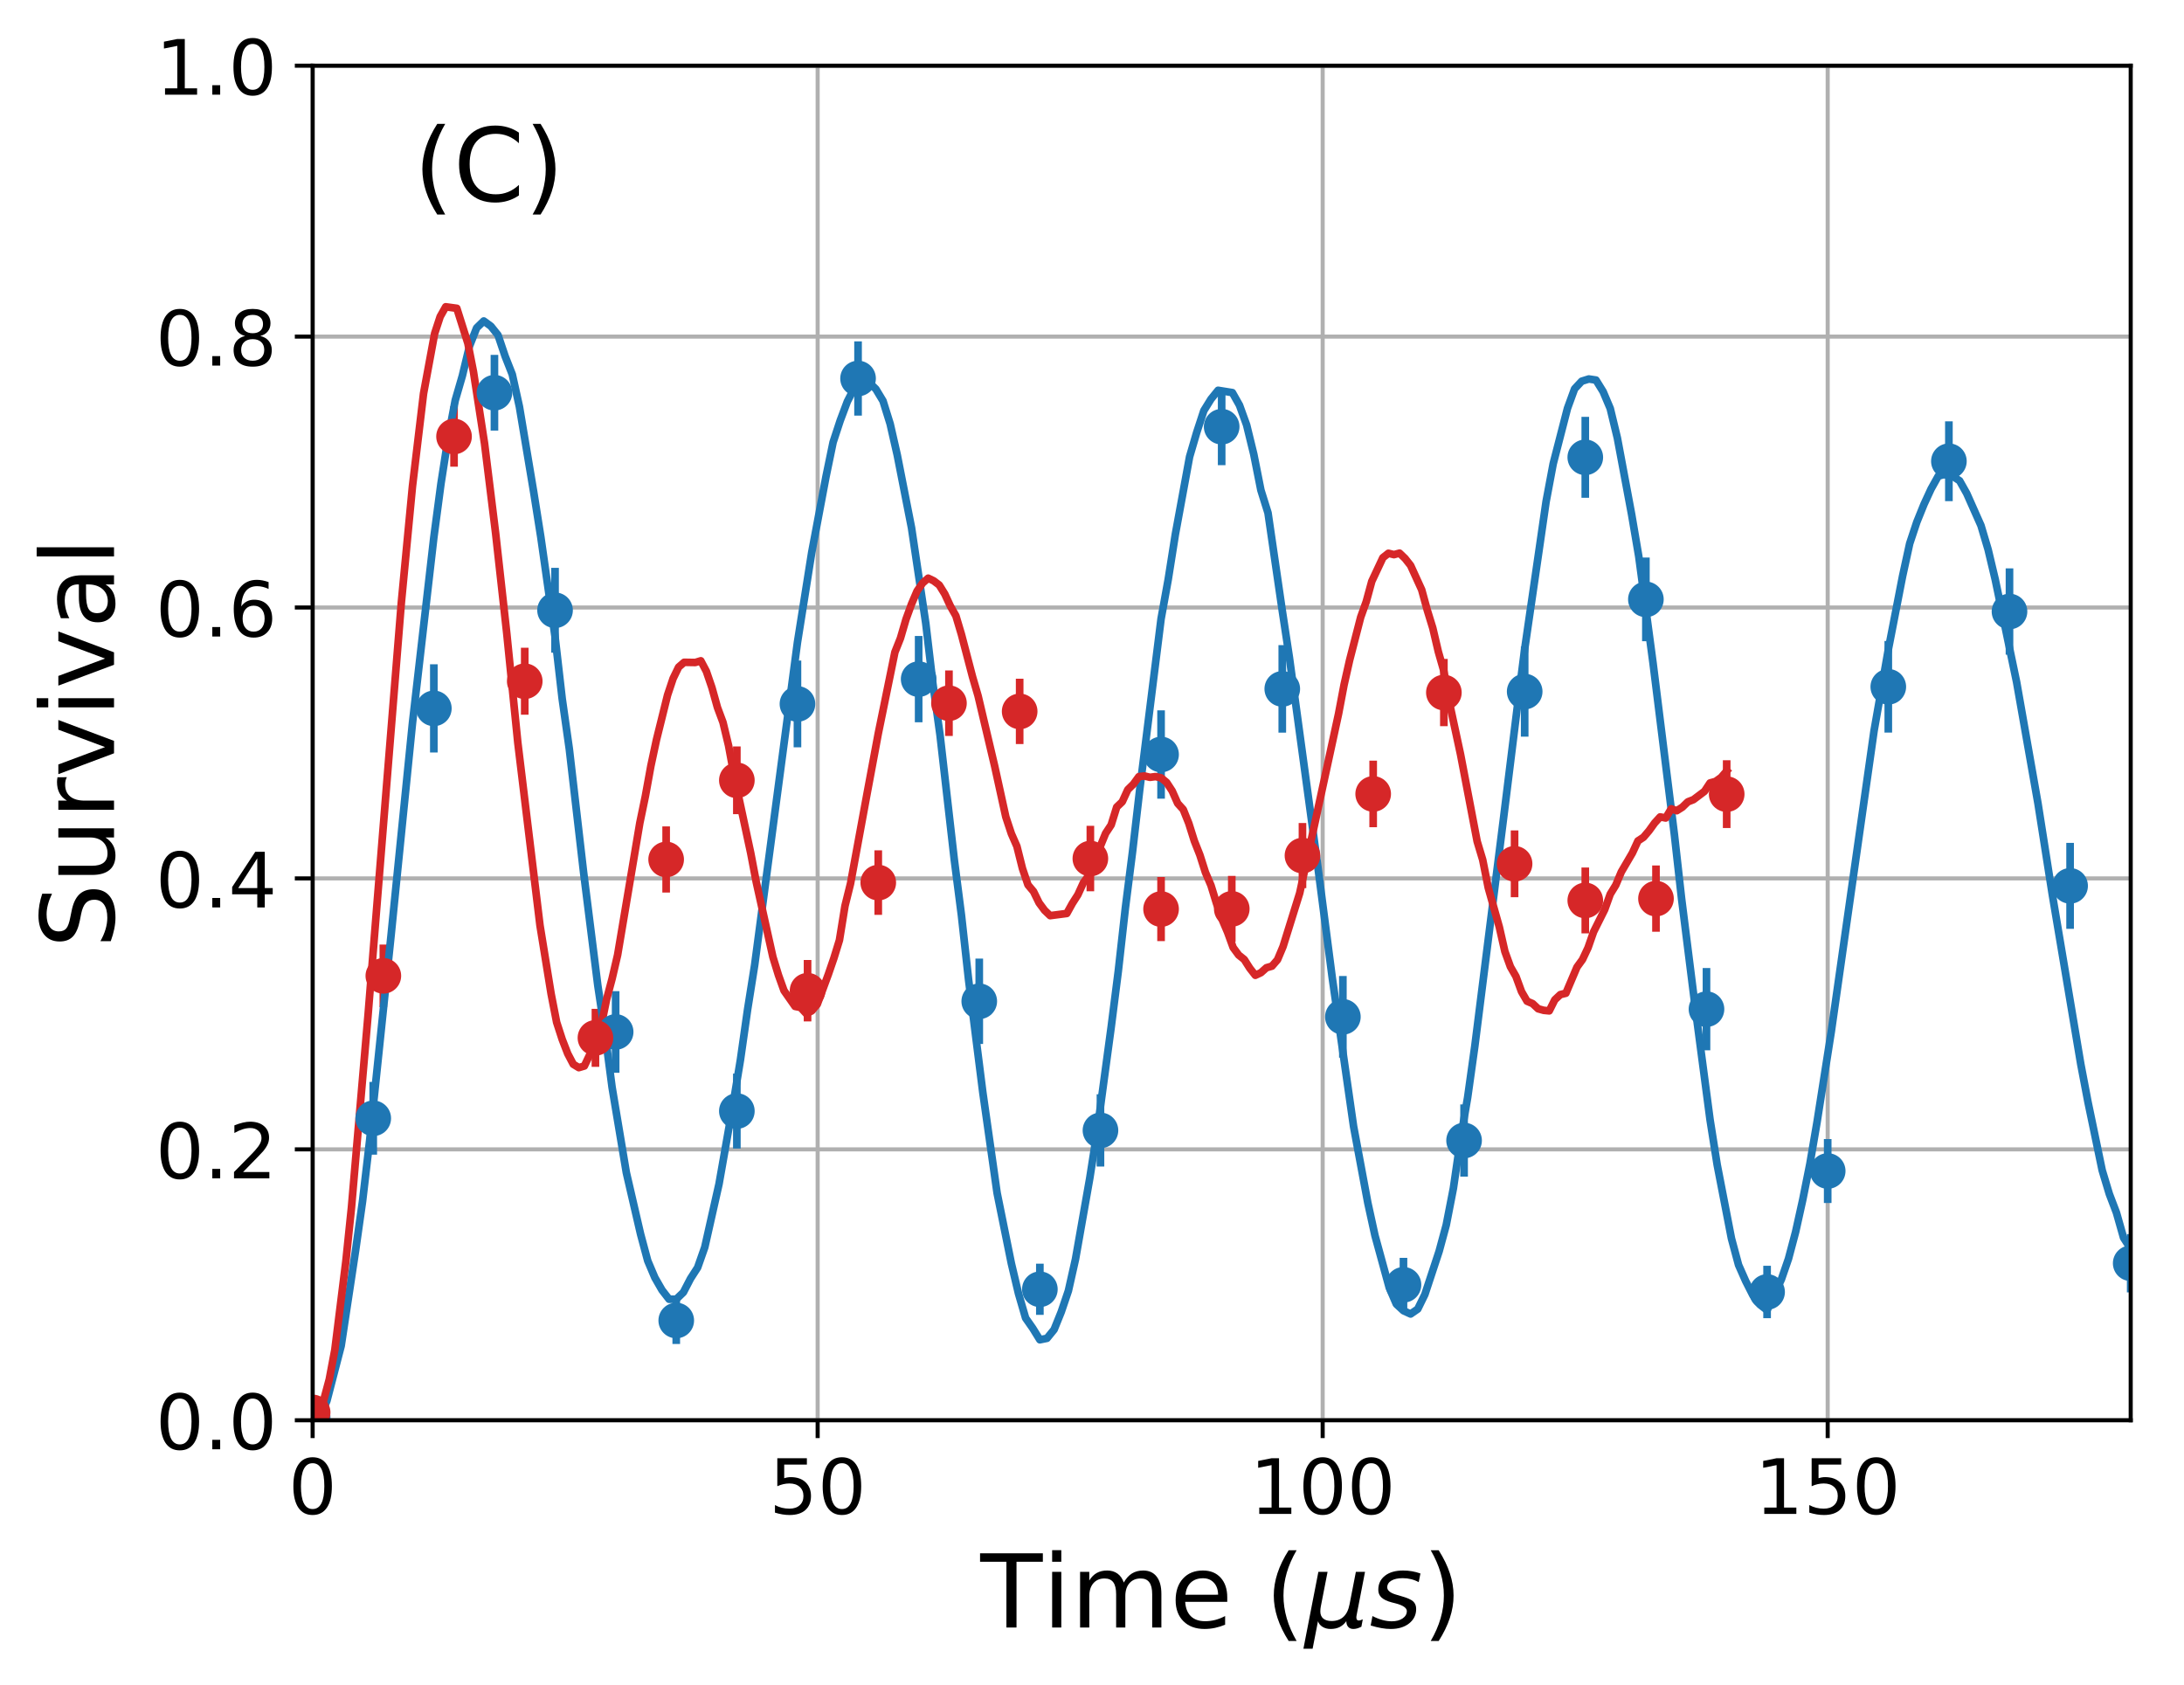 <?xml version="1.0" encoding="utf-8" standalone="no"?>
<!DOCTYPE svg PUBLIC "-//W3C//DTD SVG 1.1//EN"
  "http://www.w3.org/Graphics/SVG/1.1/DTD/svg11.dtd">
<!-- Created with matplotlib (http://matplotlib.org/) -->
<svg height="331pt" version="1.1" viewBox="0 0 429 331" width="429pt" xmlns="http://www.w3.org/2000/svg" xmlns:xlink="http://www.w3.org/1999/xlink">
 <defs>
  <style type="text/css">
*{stroke-linecap:butt;stroke-linejoin:round;}
  </style>
 </defs>
 <g id="figure_1">
  <g id="patch_1">
   <path d="M 0 331.128 
L 429.231 331.128 
L 429.231 0 
L 0 0 
z
" style="fill:none;"/>
  </g>
  <g id="axes_1">
   <g id="patch_2">
    <path d="M 61.411 279.011 
L 418.531 279.011 
L 418.531 12.899 
L 61.411 12.899 
z
" style="fill:none;"/>
   </g>
   <g id="matplotlib.axis_1">
    <g id="xtick_1">
     <g id="line2d_1">
      <path clip-path="url(#pfd9920442c)" d="M 61.411 279.011 
L 61.411 12.899 
" style="fill:none;stroke:#b0b0b0;stroke-linecap:square;stroke-width:0.8;"/>
     </g>
     <g id="line2d_2">
      <defs>
       <path d="M 0 0 
L 0 3.5 
" id="mbfa0cce311" style="stroke:#000000;stroke-width:0.8;"/>
      </defs>
      <g>
       <use style="stroke:#000000;stroke-width:0.8;" x="61.411" xlink:href="#mbfa0cce311" y="279.011"/>
      </g>
     </g>
     <g id="text_1">
      <!-- 0 -->
      <defs>
       <path d="M 31.781 66.406 
Q 24.172 66.406 20.328 58.906 
Q 16.5 51.422 16.5 36.375 
Q 16.5 21.391 20.328 13.891 
Q 24.172 6.391 31.781 6.391 
Q 39.453 6.391 43.281 13.891 
Q 47.125 21.391 47.125 36.375 
Q 47.125 51.422 43.281 58.906 
Q 39.453 66.406 31.781 66.406 
z
M 31.781 74.219 
Q 44.047 74.219 50.516 64.516 
Q 56.984 54.828 56.984 36.375 
Q 56.984 17.969 50.516 8.266 
Q 44.047 -1.422 31.781 -1.422 
Q 19.531 -1.422 13.062 8.266 
Q 6.594 17.969 6.594 36.375 
Q 6.594 54.828 13.062 64.516 
Q 19.531 74.219 31.781 74.219 
z
" id="DejaVuSans-30"/>
      </defs>
      <g transform="translate(56.639 297.408)scale(0.15 -0.15)">
       <use xlink:href="#DejaVuSans-30"/>
      </g>
     </g>
    </g>
    <g id="xtick_2">
     <g id="line2d_3">
      <path clip-path="url(#pfd9920442c)" d="M 160.611 279.011 
L 160.611 12.899 
" style="fill:none;stroke:#b0b0b0;stroke-linecap:square;stroke-width:0.8;"/>
     </g>
     <g id="line2d_4">
      <g>
       <use style="stroke:#000000;stroke-width:0.8;" x="160.611" xlink:href="#mbfa0cce311" y="279.011"/>
      </g>
     </g>
     <g id="text_2">
      <!-- 50 -->
      <defs>
       <path d="M 10.797 72.906 
L 49.516 72.906 
L 49.516 64.594 
L 19.828 64.594 
L 19.828 46.734 
Q 21.969 47.469 24.109 47.828 
Q 26.266 48.188 28.422 48.188 
Q 40.625 48.188 47.75 41.5 
Q 54.891 34.812 54.891 23.391 
Q 54.891 11.625 47.562 5.094 
Q 40.234 -1.422 26.906 -1.422 
Q 22.312 -1.422 17.547 -0.641 
Q 12.797 0.141 7.719 1.703 
L 7.719 11.625 
Q 12.109 9.234 16.797 8.062 
Q 21.484 6.891 26.703 6.891 
Q 35.156 6.891 40.078 11.328 
Q 45.016 15.766 45.016 23.391 
Q 45.016 31 40.078 35.438 
Q 35.156 39.891 26.703 39.891 
Q 22.75 39.891 18.812 39.016 
Q 14.891 38.141 10.797 36.281 
z
" id="DejaVuSans-35"/>
      </defs>
      <g transform="translate(151.067 297.408)scale(0.15 -0.15)">
       <use xlink:href="#DejaVuSans-35"/>
       <use x="63.623" xlink:href="#DejaVuSans-30"/>
      </g>
     </g>
    </g>
    <g id="xtick_3">
     <g id="line2d_5">
      <path clip-path="url(#pfd9920442c)" d="M 259.811 279.011 
L 259.811 12.899 
" style="fill:none;stroke:#b0b0b0;stroke-linecap:square;stroke-width:0.8;"/>
     </g>
     <g id="line2d_6">
      <g>
       <use style="stroke:#000000;stroke-width:0.8;" x="259.811" xlink:href="#mbfa0cce311" y="279.011"/>
      </g>
     </g>
     <g id="text_3">
      <!-- 100 -->
      <defs>
       <path d="M 12.406 8.297 
L 28.516 8.297 
L 28.516 63.922 
L 10.984 60.406 
L 10.984 69.391 
L 28.422 72.906 
L 38.281 72.906 
L 38.281 8.297 
L 54.391 8.297 
L 54.391 0 
L 12.406 0 
z
" id="DejaVuSans-31"/>
      </defs>
      <g transform="translate(245.495 297.408)scale(0.15 -0.15)">
       <use xlink:href="#DejaVuSans-31"/>
       <use x="63.623" xlink:href="#DejaVuSans-30"/>
       <use x="127.246" xlink:href="#DejaVuSans-30"/>
      </g>
     </g>
    </g>
    <g id="xtick_4">
     <g id="line2d_7">
      <path clip-path="url(#pfd9920442c)" d="M 359.011 279.011 
L 359.011 12.899 
" style="fill:none;stroke:#b0b0b0;stroke-linecap:square;stroke-width:0.8;"/>
     </g>
     <g id="line2d_8">
      <g>
       <use style="stroke:#000000;stroke-width:0.8;" x="359.011" xlink:href="#mbfa0cce311" y="279.011"/>
      </g>
     </g>
     <g id="text_4">
      <!-- 150 -->
      <g transform="translate(344.695 297.408)scale(0.15 -0.15)">
       <use xlink:href="#DejaVuSans-31"/>
       <use x="63.623" xlink:href="#DejaVuSans-35"/>
       <use x="127.246" xlink:href="#DejaVuSans-30"/>
      </g>
     </g>
    </g>
    <g id="text_5">
     <!-- Time ($\mu s$) -->
     <defs>
      <path d="M -0.297 72.906 
L 61.375 72.906 
L 61.375 64.594 
L 35.5 64.594 
L 35.5 0 
L 25.594 0 
L 25.594 64.594 
L -0.297 64.594 
z
" id="DejaVuSans-54"/>
      <path d="M 9.422 54.688 
L 18.406 54.688 
L 18.406 0 
L 9.422 0 
z
M 9.422 75.984 
L 18.406 75.984 
L 18.406 64.594 
L 9.422 64.594 
z
" id="DejaVuSans-69"/>
      <path d="M 52 44.188 
Q 55.375 50.25 60.062 53.125 
Q 64.75 56 71.094 56 
Q 79.641 56 84.281 50.016 
Q 88.922 44.047 88.922 33.016 
L 88.922 0 
L 79.891 0 
L 79.891 32.719 
Q 79.891 40.578 77.094 44.375 
Q 74.312 48.188 68.609 48.188 
Q 61.625 48.188 57.562 43.547 
Q 53.516 38.922 53.516 30.906 
L 53.516 0 
L 44.484 0 
L 44.484 32.719 
Q 44.484 40.625 41.703 44.406 
Q 38.922 48.188 33.109 48.188 
Q 26.219 48.188 22.156 43.531 
Q 18.109 38.875 18.109 30.906 
L 18.109 0 
L 9.078 0 
L 9.078 54.688 
L 18.109 54.688 
L 18.109 46.188 
Q 21.188 51.219 25.484 53.609 
Q 29.781 56 35.688 56 
Q 41.656 56 45.828 52.969 
Q 50 49.953 52 44.188 
z
" id="DejaVuSans-6d"/>
      <path d="M 56.203 29.594 
L 56.203 25.203 
L 14.891 25.203 
Q 15.484 15.922 20.484 11.062 
Q 25.484 6.203 34.422 6.203 
Q 39.594 6.203 44.453 7.469 
Q 49.312 8.734 54.109 11.281 
L 54.109 2.781 
Q 49.266 0.734 44.188 -0.344 
Q 39.109 -1.422 33.891 -1.422 
Q 20.797 -1.422 13.156 6.188 
Q 5.516 13.812 5.516 26.812 
Q 5.516 40.234 12.766 48.109 
Q 20.016 56 32.328 56 
Q 43.359 56 49.781 48.891 
Q 56.203 41.797 56.203 29.594 
z
M 47.219 32.234 
Q 47.125 39.594 43.094 43.984 
Q 39.062 48.391 32.422 48.391 
Q 24.906 48.391 20.391 44.141 
Q 15.875 39.891 15.188 32.172 
z
" id="DejaVuSans-65"/>
      <path id="DejaVuSans-20"/>
      <path d="M 31 75.875 
Q 24.469 64.656 21.281 53.656 
Q 18.109 42.672 18.109 31.391 
Q 18.109 20.125 21.312 9.062 
Q 24.516 -2 31 -13.188 
L 23.188 -13.188 
Q 15.875 -1.703 12.234 9.375 
Q 8.594 20.453 8.594 31.391 
Q 8.594 42.281 12.203 53.312 
Q 15.828 64.359 23.188 75.875 
z
" id="DejaVuSans-28"/>
      <path d="M -1.312 -20.797 
L 13.375 54.688 
L 22.406 54.688 
L 15.766 20.656 
Q 15.578 19.625 15.422 18.359 
Q 15.281 17.094 15.281 15.828 
Q 15.281 11.281 18.141 8.828 
Q 21 6.391 26.312 6.391 
Q 33.547 6.391 37.984 10.484 
Q 42.438 14.594 44 22.797 
L 50.203 54.688 
L 59.188 54.688 
L 51.031 12.641 
Q 50.828 11.719 50.75 11.031 
Q 50.688 10.359 50.688 9.812 
Q 50.688 8.297 51.297 7.594 
Q 51.906 6.891 53.219 6.891 
Q 53.719 6.891 54.562 7.125 
Q 55.422 7.375 56.984 8.016 
L 55.609 0.781 
Q 53.469 -0.297 51.516 -0.859 
Q 49.562 -1.422 47.703 -1.422 
Q 44.484 -1.422 42.656 0.625 
Q 40.828 2.688 40.828 6.297 
Q 38.094 2.391 34.297 0.484 
Q 30.516 -1.422 25.391 -1.422 
Q 20.844 -1.422 17.453 0.672 
Q 14.062 2.781 12.984 6.203 
L 7.719 -20.797 
z
" id="DejaVuSans-Oblique-3bc"/>
      <path d="M 50 53.078 
L 48.297 44.578 
Q 44.734 46.531 40.766 47.5 
Q 36.812 48.484 32.625 48.484 
Q 25.531 48.484 21.453 46.062 
Q 17.391 43.656 17.391 39.5 
Q 17.391 34.672 26.859 32.078 
Q 27.594 31.891 27.938 31.781 
L 30.812 30.906 
Q 39.797 28.422 42.797 25.688 
Q 45.797 22.953 45.797 18.219 
Q 45.797 9.516 38.891 4.047 
Q 31.984 -1.422 20.797 -1.422 
Q 16.453 -1.422 11.672 -0.578 
Q 6.891 0.25 1.125 2 
L 2.875 11.281 
Q 7.812 8.734 12.594 7.422 
Q 17.391 6.109 21.781 6.109 
Q 28.375 6.109 32.5 8.938 
Q 36.625 11.766 36.625 16.109 
Q 36.625 20.797 25.781 23.688 
L 24.859 23.922 
L 21.781 24.703 
Q 14.938 26.516 11.766 29.469 
Q 8.594 32.422 8.594 37.016 
Q 8.594 45.75 15.156 50.875 
Q 21.734 56 33.016 56 
Q 37.453 56 41.672 55.266 
Q 45.906 54.547 50 53.078 
z
" id="DejaVuSans-Oblique-73"/>
      <path d="M 8.016 75.875 
L 15.828 75.875 
Q 23.141 64.359 26.781 53.312 
Q 30.422 42.281 30.422 31.391 
Q 30.422 20.453 26.781 9.375 
Q 23.141 -1.703 15.828 -13.188 
L 8.016 -13.188 
Q 14.5 -2 17.703 9.062 
Q 20.906 20.125 20.906 31.391 
Q 20.906 42.672 17.703 53.656 
Q 14.5 64.656 8.016 75.875 
z
" id="DejaVuSans-29"/>
     </defs>
     <g transform="translate(192.571 319.728)scale(0.2 -0.2)">
      <use transform="translate(0 0.016)" xlink:href="#DejaVuSans-54"/>
      <use transform="translate(61.084 0.016)" xlink:href="#DejaVuSans-69"/>
      <use transform="translate(88.867 0.016)" xlink:href="#DejaVuSans-6d"/>
      <use transform="translate(186.279 0.016)" xlink:href="#DejaVuSans-65"/>
      <use transform="translate(247.803 0.016)" xlink:href="#DejaVuSans-20"/>
      <use transform="translate(279.59 0.016)" xlink:href="#DejaVuSans-28"/>
      <use transform="translate(318.604 0.016)" xlink:href="#DejaVuSans-Oblique-3bc"/>
      <use transform="translate(382.227 0.016)" xlink:href="#DejaVuSans-Oblique-73"/>
      <use transform="translate(434.326 0.016)" xlink:href="#DejaVuSans-29"/>
     </g>
    </g>
   </g>
   <g id="matplotlib.axis_2">
    <g id="ytick_1">
     <g id="line2d_9">
      <path clip-path="url(#pfd9920442c)" d="M 61.411 279.011 
L 418.531 279.011 
" style="fill:none;stroke:#b0b0b0;stroke-linecap:square;stroke-width:0.8;"/>
     </g>
     <g id="line2d_10">
      <defs>
       <path d="M 0 0 
L -3.5 0 
" id="m69b56e2461" style="stroke:#000000;stroke-width:0.8;"/>
      </defs>
      <g>
       <use style="stroke:#000000;stroke-width:0.8;" x="61.411" xlink:href="#m69b56e2461" y="279.011"/>
      </g>
     </g>
     <g id="text_6">
      <!-- 0.0 -->
      <defs>
       <path d="M 10.688 12.406 
L 21 12.406 
L 21 0 
L 10.688 0 
z
" id="DejaVuSans-2e"/>
      </defs>
      <g transform="translate(30.556 284.71)scale(0.15 -0.15)">
       <use xlink:href="#DejaVuSans-30"/>
       <use x="63.623" xlink:href="#DejaVuSans-2e"/>
       <use x="95.41" xlink:href="#DejaVuSans-30"/>
      </g>
     </g>
    </g>
    <g id="ytick_2">
     <g id="line2d_11">
      <path clip-path="url(#pfd9920442c)" d="M 61.411 225.788 
L 418.531 225.788 
" style="fill:none;stroke:#b0b0b0;stroke-linecap:square;stroke-width:0.8;"/>
     </g>
     <g id="line2d_12">
      <g>
       <use style="stroke:#000000;stroke-width:0.8;" x="61.411" xlink:href="#m69b56e2461" y="225.788"/>
      </g>
     </g>
     <g id="text_7">
      <!-- 0.2 -->
      <defs>
       <path d="M 19.188 8.297 
L 53.609 8.297 
L 53.609 0 
L 7.328 0 
L 7.328 8.297 
Q 12.938 14.109 22.625 23.891 
Q 32.328 33.688 34.812 36.531 
Q 39.547 41.844 41.422 45.531 
Q 43.312 49.219 43.312 52.781 
Q 43.312 58.594 39.234 62.25 
Q 35.156 65.922 28.609 65.922 
Q 23.969 65.922 18.812 64.312 
Q 13.672 62.703 7.812 59.422 
L 7.812 69.391 
Q 13.766 71.781 18.938 73 
Q 24.125 74.219 28.422 74.219 
Q 39.75 74.219 46.484 68.547 
Q 53.219 62.891 53.219 53.422 
Q 53.219 48.922 51.531 44.891 
Q 49.859 40.875 45.406 35.406 
Q 44.188 33.984 37.641 27.219 
Q 31.109 20.453 19.188 8.297 
z
" id="DejaVuSans-32"/>
      </defs>
      <g transform="translate(30.556 231.487)scale(0.15 -0.15)">
       <use xlink:href="#DejaVuSans-30"/>
       <use x="63.623" xlink:href="#DejaVuSans-2e"/>
       <use x="95.41" xlink:href="#DejaVuSans-32"/>
      </g>
     </g>
    </g>
    <g id="ytick_3">
     <g id="line2d_13">
      <path clip-path="url(#pfd9920442c)" d="M 61.411 172.566 
L 418.531 172.566 
" style="fill:none;stroke:#b0b0b0;stroke-linecap:square;stroke-width:0.8;"/>
     </g>
     <g id="line2d_14">
      <g>
       <use style="stroke:#000000;stroke-width:0.8;" x="61.411" xlink:href="#m69b56e2461" y="172.566"/>
      </g>
     </g>
     <g id="text_8">
      <!-- 0.4 -->
      <defs>
       <path d="M 37.797 64.312 
L 12.891 25.391 
L 37.797 25.391 
z
M 35.203 72.906 
L 47.609 72.906 
L 47.609 25.391 
L 58.016 25.391 
L 58.016 17.188 
L 47.609 17.188 
L 47.609 0 
L 37.797 0 
L 37.797 17.188 
L 4.891 17.188 
L 4.891 26.703 
z
" id="DejaVuSans-34"/>
      </defs>
      <g transform="translate(30.556 178.265)scale(0.15 -0.15)">
       <use xlink:href="#DejaVuSans-30"/>
       <use x="63.623" xlink:href="#DejaVuSans-2e"/>
       <use x="95.41" xlink:href="#DejaVuSans-34"/>
      </g>
     </g>
    </g>
    <g id="ytick_4">
     <g id="line2d_15">
      <path clip-path="url(#pfd9920442c)" d="M 61.411 119.344 
L 418.531 119.344 
" style="fill:none;stroke:#b0b0b0;stroke-linecap:square;stroke-width:0.8;"/>
     </g>
     <g id="line2d_16">
      <g>
       <use style="stroke:#000000;stroke-width:0.8;" x="61.411" xlink:href="#m69b56e2461" y="119.344"/>
      </g>
     </g>
     <g id="text_9">
      <!-- 0.6 -->
      <defs>
       <path d="M 33.016 40.375 
Q 26.375 40.375 22.484 35.828 
Q 18.609 31.297 18.609 23.391 
Q 18.609 15.531 22.484 10.953 
Q 26.375 6.391 33.016 6.391 
Q 39.656 6.391 43.531 10.953 
Q 47.406 15.531 47.406 23.391 
Q 47.406 31.297 43.531 35.828 
Q 39.656 40.375 33.016 40.375 
z
M 52.594 71.297 
L 52.594 62.312 
Q 48.875 64.062 45.094 64.984 
Q 41.312 65.922 37.594 65.922 
Q 27.828 65.922 22.672 59.328 
Q 17.531 52.734 16.797 39.406 
Q 19.672 43.656 24.016 45.922 
Q 28.375 48.188 33.594 48.188 
Q 44.578 48.188 50.953 41.516 
Q 57.328 34.859 57.328 23.391 
Q 57.328 12.156 50.688 5.359 
Q 44.047 -1.422 33.016 -1.422 
Q 20.359 -1.422 13.672 8.266 
Q 6.984 17.969 6.984 36.375 
Q 6.984 53.656 15.188 63.938 
Q 23.391 74.219 37.203 74.219 
Q 40.922 74.219 44.703 73.484 
Q 48.484 72.75 52.594 71.297 
z
" id="DejaVuSans-36"/>
      </defs>
      <g transform="translate(30.556 125.042)scale(0.15 -0.15)">
       <use xlink:href="#DejaVuSans-30"/>
       <use x="63.623" xlink:href="#DejaVuSans-2e"/>
       <use x="95.41" xlink:href="#DejaVuSans-36"/>
      </g>
     </g>
    </g>
    <g id="ytick_5">
     <g id="line2d_17">
      <path clip-path="url(#pfd9920442c)" d="M 61.411 66.121 
L 418.531 66.121 
" style="fill:none;stroke:#b0b0b0;stroke-linecap:square;stroke-width:0.8;"/>
     </g>
     <g id="line2d_18">
      <g>
       <use style="stroke:#000000;stroke-width:0.8;" x="61.411" xlink:href="#m69b56e2461" y="66.121"/>
      </g>
     </g>
     <g id="text_10">
      <!-- 0.8 -->
      <defs>
       <path d="M 31.781 34.625 
Q 24.75 34.625 20.719 30.859 
Q 16.703 27.094 16.703 20.516 
Q 16.703 13.922 20.719 10.156 
Q 24.75 6.391 31.781 6.391 
Q 38.812 6.391 42.859 10.172 
Q 46.922 13.969 46.922 20.516 
Q 46.922 27.094 42.891 30.859 
Q 38.875 34.625 31.781 34.625 
z
M 21.922 38.812 
Q 15.578 40.375 12.031 44.719 
Q 8.5 49.078 8.5 55.328 
Q 8.5 64.062 14.719 69.141 
Q 20.953 74.219 31.781 74.219 
Q 42.672 74.219 48.875 69.141 
Q 55.078 64.062 55.078 55.328 
Q 55.078 49.078 51.531 44.719 
Q 48 40.375 41.703 38.812 
Q 48.828 37.156 52.797 32.312 
Q 56.781 27.484 56.781 20.516 
Q 56.781 9.906 50.312 4.234 
Q 43.844 -1.422 31.781 -1.422 
Q 19.734 -1.422 13.25 4.234 
Q 6.781 9.906 6.781 20.516 
Q 6.781 27.484 10.781 32.312 
Q 14.797 37.156 21.922 38.812 
z
M 18.312 54.391 
Q 18.312 48.734 21.844 45.562 
Q 25.391 42.391 31.781 42.391 
Q 38.141 42.391 41.719 45.562 
Q 45.312 48.734 45.312 54.391 
Q 45.312 60.062 41.719 63.234 
Q 38.141 66.406 31.781 66.406 
Q 25.391 66.406 21.844 63.234 
Q 18.312 60.062 18.312 54.391 
z
" id="DejaVuSans-38"/>
      </defs>
      <g transform="translate(30.556 71.82)scale(0.15 -0.15)">
       <use xlink:href="#DejaVuSans-30"/>
       <use x="63.623" xlink:href="#DejaVuSans-2e"/>
       <use x="95.41" xlink:href="#DejaVuSans-38"/>
      </g>
     </g>
    </g>
    <g id="ytick_6">
     <g id="line2d_19">
      <path clip-path="url(#pfd9920442c)" d="M 61.411 12.899 
L 418.531 12.899 
" style="fill:none;stroke:#b0b0b0;stroke-linecap:square;stroke-width:0.8;"/>
     </g>
     <g id="line2d_20">
      <g>
       <use style="stroke:#000000;stroke-width:0.8;" x="61.411" xlink:href="#m69b56e2461" y="12.899"/>
      </g>
     </g>
     <g id="text_11">
      <!-- 1.0 -->
      <g transform="translate(30.556 18.598)scale(0.15 -0.15)">
       <use xlink:href="#DejaVuSans-31"/>
       <use x="63.623" xlink:href="#DejaVuSans-2e"/>
       <use x="95.41" xlink:href="#DejaVuSans-30"/>
      </g>
     </g>
    </g>
    <g id="text_12">
     <!-- Survival -->
     <defs>
      <path d="M 53.516 70.516 
L 53.516 60.891 
Q 47.906 63.578 42.922 64.891 
Q 37.938 66.219 33.297 66.219 
Q 25.25 66.219 20.875 63.094 
Q 16.5 59.969 16.5 54.203 
Q 16.5 49.359 19.406 46.891 
Q 22.312 44.438 30.422 42.922 
L 36.375 41.703 
Q 47.406 39.594 52.656 34.297 
Q 57.906 29 57.906 20.125 
Q 57.906 9.516 50.797 4.047 
Q 43.703 -1.422 29.984 -1.422 
Q 24.812 -1.422 18.969 -0.25 
Q 13.141 0.922 6.891 3.219 
L 6.891 13.375 
Q 12.891 10.016 18.656 8.297 
Q 24.422 6.594 29.984 6.594 
Q 38.422 6.594 43.016 9.906 
Q 47.609 13.234 47.609 19.391 
Q 47.609 24.75 44.312 27.781 
Q 41.016 30.812 33.5 32.328 
L 27.484 33.5 
Q 16.453 35.688 11.516 40.375 
Q 6.594 45.062 6.594 53.422 
Q 6.594 63.094 13.406 68.656 
Q 20.219 74.219 32.172 74.219 
Q 37.312 74.219 42.625 73.281 
Q 47.953 72.359 53.516 70.516 
z
" id="DejaVuSans-53"/>
      <path d="M 8.5 21.578 
L 8.5 54.688 
L 17.484 54.688 
L 17.484 21.922 
Q 17.484 14.156 20.5 10.266 
Q 23.531 6.391 29.594 6.391 
Q 36.859 6.391 41.078 11.031 
Q 45.312 15.672 45.312 23.688 
L 45.312 54.688 
L 54.297 54.688 
L 54.297 0 
L 45.312 0 
L 45.312 8.406 
Q 42.047 3.422 37.719 1 
Q 33.406 -1.422 27.688 -1.422 
Q 18.266 -1.422 13.375 4.438 
Q 8.5 10.297 8.5 21.578 
z
M 31.109 56 
z
" id="DejaVuSans-75"/>
      <path d="M 41.109 46.297 
Q 39.594 47.172 37.812 47.578 
Q 36.031 48 33.891 48 
Q 26.266 48 22.188 43.047 
Q 18.109 38.094 18.109 28.812 
L 18.109 0 
L 9.078 0 
L 9.078 54.688 
L 18.109 54.688 
L 18.109 46.188 
Q 20.953 51.172 25.484 53.578 
Q 30.031 56 36.531 56 
Q 37.453 56 38.578 55.875 
Q 39.703 55.766 41.062 55.516 
z
" id="DejaVuSans-72"/>
      <path d="M 2.984 54.688 
L 12.5 54.688 
L 29.594 8.797 
L 46.688 54.688 
L 56.203 54.688 
L 35.688 0 
L 23.484 0 
z
" id="DejaVuSans-76"/>
      <path d="M 34.281 27.484 
Q 23.391 27.484 19.188 25 
Q 14.984 22.516 14.984 16.5 
Q 14.984 11.719 18.141 8.906 
Q 21.297 6.109 26.703 6.109 
Q 34.188 6.109 38.703 11.406 
Q 43.219 16.703 43.219 25.484 
L 43.219 27.484 
z
M 52.203 31.203 
L 52.203 0 
L 43.219 0 
L 43.219 8.297 
Q 40.141 3.328 35.547 0.953 
Q 30.953 -1.422 24.312 -1.422 
Q 15.922 -1.422 10.953 3.297 
Q 6 8.016 6 15.922 
Q 6 25.141 12.172 29.828 
Q 18.359 34.516 30.609 34.516 
L 43.219 34.516 
L 43.219 35.406 
Q 43.219 41.609 39.141 45 
Q 35.062 48.391 27.688 48.391 
Q 23 48.391 18.547 47.266 
Q 14.109 46.141 10.016 43.891 
L 10.016 52.203 
Q 14.938 54.109 19.578 55.047 
Q 24.219 56 28.609 56 
Q 40.484 56 46.344 49.844 
Q 52.203 43.703 52.203 31.203 
z
" id="DejaVuSans-61"/>
      <path d="M 9.422 75.984 
L 18.406 75.984 
L 18.406 0 
L 9.422 0 
z
" id="DejaVuSans-6c"/>
     </defs>
     <g transform="translate(22.397 186.274)rotate(-90)scale(0.2 -0.2)">
      <use xlink:href="#DejaVuSans-53"/>
      <use x="63.477" xlink:href="#DejaVuSans-75"/>
      <use x="126.855" xlink:href="#DejaVuSans-72"/>
      <use x="167.969" xlink:href="#DejaVuSans-76"/>
      <use x="227.148" xlink:href="#DejaVuSans-69"/>
      <use x="254.932" xlink:href="#DejaVuSans-76"/>
      <use x="314.111" xlink:href="#DejaVuSans-61"/>
      <use x="375.391" xlink:href="#DejaVuSans-6c"/>
     </g>
    </g>
   </g>
   <g id="LineCollection_1">
    <path clip-path="url(#pfd9920442c)" d="M 61.411 279.011 
L 61.411 277.823 
" style="fill:none;stroke:#1f77b4;stroke-width:1.5;"/>
    <path clip-path="url(#pfd9920442c)" d="M 73.315 226.833 
L 73.315 212.547 
" style="fill:none;stroke:#1f77b4;stroke-width:1.5;"/>
    <path clip-path="url(#pfd9920442c)" d="M 85.219 147.829 
L 85.219 130.492 
" style="fill:none;stroke:#1f77b4;stroke-width:1.5;"/>
    <path clip-path="url(#pfd9920442c)" d="M 97.123 84.592 
L 97.123 69.713 
" style="fill:none;stroke:#1f77b4;stroke-width:1.5;"/>
    <path clip-path="url(#pfd9920442c)" d="M 109.027 128.222 
L 109.027 111.552 
" style="fill:none;stroke:#1f77b4;stroke-width:1.5;"/>
    <path clip-path="url(#pfd9920442c)" d="M 120.931 210.744 
L 120.931 194.707 
" style="fill:none;stroke:#1f77b4;stroke-width:1.5;"/>
    <path clip-path="url(#pfd9920442c)" d="M 132.835 264.026 
L 132.835 254.792 
" style="fill:none;stroke:#1f77b4;stroke-width:1.5;"/>
    <path clip-path="url(#pfd9920442c)" d="M 144.739 225.626 
L 144.739 210.91 
" style="fill:none;stroke:#1f77b4;stroke-width:1.5;"/>
    <path clip-path="url(#pfd9920442c)" d="M 156.643 146.81 
L 156.643 129.768 
" style="fill:none;stroke:#1f77b4;stroke-width:1.5;"/>
    <path clip-path="url(#pfd9920442c)" d="M 168.547 81.646 
L 168.547 67.059 
" style="fill:none;stroke:#1f77b4;stroke-width:1.5;"/>
    <path clip-path="url(#pfd9920442c)" d="M 180.451 141.893 
L 180.451 124.933 
" style="fill:none;stroke:#1f77b4;stroke-width:1.5;"/>
    <path clip-path="url(#pfd9920442c)" d="M 192.355 205.087 
L 192.355 188.317 
" style="fill:none;stroke:#1f77b4;stroke-width:1.5;"/>
    <path clip-path="url(#pfd9920442c)" d="M 204.259 258.302 
L 204.259 248.25 
" style="fill:none;stroke:#1f77b4;stroke-width:1.5;"/>
    <path clip-path="url(#pfd9920442c)" d="M 216.163 229.164 
L 216.163 214.971 
" style="fill:none;stroke:#1f77b4;stroke-width:1.5;"/>
    <path clip-path="url(#pfd9920442c)" d="M 228.067 156.898 
L 228.067 139.541 
" style="fill:none;stroke:#1f77b4;stroke-width:1.5;"/>
    <path clip-path="url(#pfd9920442c)" d="M 239.971 91.384 
L 239.971 76.266 
" style="fill:none;stroke:#1f77b4;stroke-width:1.5;"/>
    <path clip-path="url(#pfd9920442c)" d="M 251.875 143.93 
L 251.875 126.736 
" style="fill:none;stroke:#1f77b4;stroke-width:1.5;"/>
    <path clip-path="url(#pfd9920442c)" d="M 263.779 207.777 
L 263.779 191.735 
" style="fill:none;stroke:#1f77b4;stroke-width:1.5;"/>
    <path clip-path="url(#pfd9920442c)" d="M 275.683 257.701 
L 275.683 247.099 
" style="fill:none;stroke:#1f77b4;stroke-width:1.5;"/>
    <path clip-path="url(#pfd9920442c)" d="M 287.587 231.148 
L 287.587 216.958 
" style="fill:none;stroke:#1f77b4;stroke-width:1.5;"/>
    <path clip-path="url(#pfd9920442c)" d="M 299.491 144.721 
L 299.491 126.992 
" style="fill:none;stroke:#1f77b4;stroke-width:1.5;"/>
    <path clip-path="url(#pfd9920442c)" d="M 311.395 97.791 
L 311.395 81.889 
" style="fill:none;stroke:#1f77b4;stroke-width:1.5;"/>
    <path clip-path="url(#pfd9920442c)" d="M 323.299 125.97 
L 323.299 109.524 
" style="fill:none;stroke:#1f77b4;stroke-width:1.5;"/>
    <path clip-path="url(#pfd9920442c)" d="M 335.203 206.329 
L 335.203 190.166 
" style="fill:none;stroke:#1f77b4;stroke-width:1.5;"/>
    <path clip-path="url(#pfd9920442c)" d="M 347.107 258.956 
L 347.107 248.656 
" style="fill:none;stroke:#1f77b4;stroke-width:1.5;"/>
    <path clip-path="url(#pfd9920442c)" d="M 359.011 236.322 
L 359.011 223.763 
" style="fill:none;stroke:#1f77b4;stroke-width:1.5;"/>
    <path clip-path="url(#pfd9920442c)" d="M 370.915 143.919 
L 370.915 125.917 
" style="fill:none;stroke:#1f77b4;stroke-width:1.5;"/>
    <path clip-path="url(#pfd9920442c)" d="M 382.819 98.448 
L 382.819 82.768 
" style="fill:none;stroke:#1f77b4;stroke-width:1.5;"/>
    <path clip-path="url(#pfd9920442c)" d="M 394.723 128.607 
L 394.723 111.652 
" style="fill:none;stroke:#1f77b4;stroke-width:1.5;"/>
    <path clip-path="url(#pfd9920442c)" d="M 406.627 182.473 
L 406.627 165.578 
" style="fill:none;stroke:#1f77b4;stroke-width:1.5;"/>
    <path clip-path="url(#pfd9920442c)" d="M 418.531 253.89 
L 418.531 242.442 
" style="fill:none;stroke:#1f77b4;stroke-width:1.5;"/>
   </g>
   <g id="LineCollection_2">
    <path clip-path="url(#pfd9920442c)" d="M 61.411 278.391 
L 61.411 276.543 
" style="fill:none;stroke:#d62728;stroke-width:1.5;"/>
    <path clip-path="url(#pfd9920442c)" d="M 75.299 197.85 
L 75.299 185.556 
" style="fill:none;stroke:#d62728;stroke-width:1.5;"/>
    <path clip-path="url(#pfd9920442c)" d="M 89.187 91.678 
L 89.187 79.816 
" style="fill:none;stroke:#d62728;stroke-width:1.5;"/>
    <path clip-path="url(#pfd9920442c)" d="M 103.075 140.405 
L 103.075 127.253 
" style="fill:none;stroke:#d62728;stroke-width:1.5;"/>
    <path clip-path="url(#pfd9920442c)" d="M 116.963 209.586 
L 116.963 198.182 
" style="fill:none;stroke:#d62728;stroke-width:1.5;"/>
    <path clip-path="url(#pfd9920442c)" d="M 130.851 175.336 
L 130.851 162.342 
" style="fill:none;stroke:#d62728;stroke-width:1.5;"/>
    <path clip-path="url(#pfd9920442c)" d="M 144.739 159.942 
L 144.739 146.64 
" style="fill:none;stroke:#d62728;stroke-width:1.5;"/>
    <path clip-path="url(#pfd9920442c)" d="M 158.627 200.66 
L 158.627 188.592 
" style="fill:none;stroke:#d62728;stroke-width:1.5;"/>
    <path clip-path="url(#pfd9920442c)" d="M 172.515 179.723 
L 172.515 167.048 
" style="fill:none;stroke:#d62728;stroke-width:1.5;"/>
    <path clip-path="url(#pfd9920442c)" d="M 186.403 144.582 
L 186.403 131.711 
" style="fill:none;stroke:#d62728;stroke-width:1.5;"/>
    <path clip-path="url(#pfd9920442c)" d="M 200.291 146.169 
L 200.291 133.335 
" style="fill:none;stroke:#d62728;stroke-width:1.5;"/>
    <path clip-path="url(#pfd9920442c)" d="M 214.179 175.092 
L 214.179 162.236 
" style="fill:none;stroke:#d62728;stroke-width:1.5;"/>
    <path clip-path="url(#pfd9920442c)" d="M 228.067 184.879 
L 228.067 172.292 
" style="fill:none;stroke:#d62728;stroke-width:1.5;"/>
    <path clip-path="url(#pfd9920442c)" d="M 241.955 185.029 
L 241.955 172.065 
" style="fill:none;stroke:#d62728;stroke-width:1.5;"/>
    <path clip-path="url(#pfd9920442c)" d="M 255.843 174.472 
L 255.843 161.684 
" style="fill:none;stroke:#d62728;stroke-width:1.5;"/>
    <path clip-path="url(#pfd9920442c)" d="M 269.731 162.503 
L 269.731 149.43 
" style="fill:none;stroke:#d62728;stroke-width:1.5;"/>
    <path clip-path="url(#pfd9920442c)" d="M 283.619 142.659 
L 283.619 129.44 
" style="fill:none;stroke:#d62728;stroke-width:1.5;"/>
    <path clip-path="url(#pfd9920442c)" d="M 297.507 176.253 
L 297.507 163.129 
" style="fill:none;stroke:#d62728;stroke-width:1.5;"/>
    <path clip-path="url(#pfd9920442c)" d="M 311.395 183.36 
L 311.395 170.42 
" style="fill:none;stroke:#d62728;stroke-width:1.5;"/>
    <path clip-path="url(#pfd9920442c)" d="M 325.283 183.038 
L 325.283 170.024 
" style="fill:none;stroke:#d62728;stroke-width:1.5;"/>
    <path clip-path="url(#pfd9920442c)" d="M 339.171 162.668 
L 339.171 149.351 
" style="fill:none;stroke:#d62728;stroke-width:1.5;"/>
   </g>
   <g id="line2d_21">
    <path clip-path="url(#pfd9920442c)" d="M 61.411 278.571 
L 62.811 278.57 
L 64.212 275.192 
L 67.013 264.396 
L 69.814 245.878 
L 71.214 235.983 
L 72.615 224.022 
L 76.816 183.762 
L 81.018 142.072 
L 85.219 105.559 
L 86.619 95.004 
L 88.02 86.035 
L 89.42 78.648 
L 90.821 73.813 
L 92.221 67.999 
L 93.622 64.421 
L 95.022 63.058 
L 96.423 64.085 
L 97.823 65.831 
L 99.224 69.993 
L 100.624 73.552 
L 102.025 79.892 
L 104.826 96.627 
L 106.226 105.468 
L 109.027 125.075 
L 110.427 137.253 
L 111.828 147.132 
L 114.629 171.341 
L 117.43 193.622 
L 118.83 202.938 
L 120.231 213.608 
L 123.032 230.37 
L 125.833 242.463 
L 127.233 247.683 
L 128.634 250.989 
L 130.034 253.429 
L 131.434 255.237 
L 132.835 255.227 
L 134.235 253.885 
L 135.636 251.183 
L 137.036 249.006 
L 138.437 245.015 
L 141.238 232.577 
L 144.039 216.688 
L 145.439 208.219 
L 146.84 198.377 
L 148.24 189.554 
L 156.643 126.186 
L 159.444 108.526 
L 162.245 93.651 
L 163.645 86.875 
L 165.046 82.608 
L 166.446 78.876 
L 167.847 76.142 
L 169.247 74.94 
L 170.648 75.061 
L 172.048 76.436 
L 173.449 78.761 
L 174.849 83.263 
L 176.25 89.416 
L 179.05 103.692 
L 181.851 122.467 
L 183.252 134.347 
L 184.652 144.416 
L 187.453 168.908 
L 188.854 179.801 
L 190.254 192.454 
L 193.055 214.62 
L 195.856 234.352 
L 198.657 248.198 
L 200.058 254.111 
L 201.458 258.927 
L 202.858 260.929 
L 204.259 263.197 
L 205.659 262.91 
L 207.06 261.185 
L 208.46 257.717 
L 209.861 253.582 
L 211.261 247.349 
L 214.062 231.453 
L 215.463 222.509 
L 218.264 201.798 
L 219.664 190.786 
L 221.065 178.298 
L 222.465 167.28 
L 223.866 155.183 
L 228.067 121.577 
L 229.467 113.847 
L 230.868 104.989 
L 233.669 89.73 
L 235.069 84.944 
L 236.47 80.668 
L 237.87 78.407 
L 239.271 76.676 
L 242.072 77.127 
L 243.472 79.612 
L 244.873 83.49 
L 246.273 89.225 
L 247.674 96.287 
L 249.074 100.762 
L 251.875 119.981 
L 253.275 129.179 
L 258.877 170.378 
L 261.678 191.986 
L 265.88 221.283 
L 268.681 236.309 
L 270.081 242.708 
L 272.882 252.942 
L 274.282 256.193 
L 275.683 257.489 
L 277.083 258.131 
L 278.484 257.164 
L 279.884 254.304 
L 282.685 245.813 
L 284.086 240.637 
L 285.486 233.438 
L 286.887 223.784 
L 288.287 215.584 
L 289.688 205.583 
L 295.29 161.119 
L 298.09 138.515 
L 299.491 127.503 
L 302.292 108.238 
L 303.692 98.562 
L 305.093 91.093 
L 307.894 80.227 
L 309.294 76.388 
L 310.695 74.889 
L 312.095 74.452 
L 313.496 74.663 
L 314.896 76.93 
L 316.297 80.243 
L 317.697 86.049 
L 320.498 101.064 
L 321.898 109.293 
L 324.699 130.221 
L 328.901 163.977 
L 330.301 176.465 
L 333.102 198.759 
L 335.903 219.974 
L 337.304 228.829 
L 340.105 243.298 
L 341.505 248.509 
L 342.906 251.676 
L 344.306 254.435 
L 345.706 256.302 
L 347.107 257.395 
L 349.908 251.348 
L 351.308 247.289 
L 352.709 242.011 
L 354.109 235.691 
L 355.51 228.672 
L 356.91 220.487 
L 359.711 202.668 
L 368.114 143.584 
L 370.915 127.627 
L 373.716 113.204 
L 375.116 106.78 
L 376.517 102.56 
L 377.917 99.094 
L 379.318 96.054 
L 380.718 93.541 
L 382.119 93.131 
L 383.519 93.529 
L 384.92 94.442 
L 386.32 96.933 
L 389.121 103.243 
L 390.522 107.955 
L 391.922 113.852 
L 396.123 134.011 
L 400.325 157.881 
L 403.126 175.698 
L 408.728 209.068 
L 410.128 216.438 
L 412.929 229.907 
L 414.33 234.557 
L 415.73 238.23 
L 417.13 243.16 
L 418.531 245.34 
L 418.531 245.34 
" style="fill:none;stroke:#1f77b4;stroke-linecap:square;stroke-width:1.5;"/>
   </g>
   <g id="line2d_22">
    <path clip-path="url(#pfd9920442c)" d="M 61.411 278.535 
L 62.5 278.535 
L 63.589 275.037 
L 64.679 270.976 
L 65.768 265.191 
L 67.946 247.72 
L 69.036 237.232 
L 72.303 199.314 
L 78.839 118.329 
L 81.018 95.54 
L 83.196 77.306 
L 85.375 65.524 
L 86.464 62.196 
L 87.553 60.27 
L 89.732 60.567 
L 91.91 67.463 
L 92.999 73.021 
L 95.178 87.128 
L 97.356 104.763 
L 99.535 124.344 
L 101.713 145.899 
L 106.07 181.803 
L 108.249 195.209 
L 109.338 200.815 
L 110.427 204.176 
L 111.517 206.992 
L 112.606 209.068 
L 113.695 209.735 
L 114.784 209.413 
L 116.963 204.822 
L 118.052 201.686 
L 119.141 196.367 
L 120.231 192.265 
L 121.32 187.582 
L 125.677 161.675 
L 126.766 156.42 
L 127.855 150.442 
L 128.945 145.344 
L 131.123 136.557 
L 132.213 133.295 
L 133.302 131.048 
L 134.391 130.11 
L 136.57 130.146 
L 137.659 129.814 
L 138.748 131.881 
L 139.837 135.068 
L 140.927 138.979 
L 142.016 141.905 
L 143.105 146.446 
L 144.194 152.339 
L 147.462 167.579 
L 148.551 173.291 
L 151.819 188.003 
L 152.908 191.554 
L 153.998 194.597 
L 156.176 197.708 
L 157.265 197.924 
L 158.355 199.118 
L 159.444 198.593 
L 160.533 197.296 
L 162.712 191.401 
L 163.801 188.229 
L 164.89 184.691 
L 165.979 177.965 
L 167.069 173.57 
L 170.336 155.795 
L 172.515 144.116 
L 175.783 128.121 
L 176.872 125.383 
L 177.961 121.662 
L 179.05 118.658 
L 180.14 116.114 
L 181.229 114.539 
L 182.318 113.583 
L 183.407 114.107 
L 184.497 114.937 
L 185.586 116.7 
L 186.675 119.061 
L 187.765 120.989 
L 188.854 124.642 
L 191.032 132.959 
L 192.122 136.701 
L 195.389 150.536 
L 197.568 160.472 
L 198.657 163.768 
L 199.746 166.253 
L 200.836 170.607 
L 201.925 173.833 
L 203.014 175.13 
L 204.103 177.361 
L 205.193 178.837 
L 206.282 179.875 
L 209.55 179.45 
L 210.639 177.474 
L 211.728 175.77 
L 212.817 173.379 
L 213.907 171.92 
L 214.996 169.585 
L 216.085 166.363 
L 217.174 163.709 
L 218.264 162.055 
L 219.353 158.547 
L 220.442 157.509 
L 221.531 155.128 
L 222.621 154.058 
L 223.71 152.566 
L 224.799 152.441 
L 225.888 152.703 
L 226.978 152.558 
L 228.067 152.805 
L 229.156 153.707 
L 230.245 155.374 
L 231.335 157.825 
L 232.424 159.027 
L 233.513 161.745 
L 234.602 165.206 
L 235.692 167.965 
L 236.781 171.385 
L 237.87 173.937 
L 238.959 177.482 
L 240.049 180.601 
L 241.138 183.159 
L 242.227 186.15 
L 243.317 187.623 
L 244.406 188.494 
L 245.495 190.206 
L 246.584 191.596 
L 247.674 191.086 
L 248.763 190.113 
L 249.852 189.797 
L 250.941 188.535 
L 252.031 185.939 
L 255.298 175.446 
L 262.923 140.262 
L 264.012 134.527 
L 265.102 129.691 
L 267.28 121.245 
L 268.369 118.199 
L 269.459 114.192 
L 271.637 109.556 
L 272.726 108.691 
L 273.816 108.958 
L 274.905 108.663 
L 275.994 109.707 
L 277.083 111.086 
L 279.262 115.863 
L 280.351 119.847 
L 281.44 123.385 
L 282.53 128.034 
L 283.619 131.833 
L 284.708 138.073 
L 286.887 148.177 
L 290.154 165.285 
L 291.244 168.909 
L 292.333 174.393 
L 294.511 182.13 
L 295.601 186.915 
L 296.69 189.923 
L 297.779 191.821 
L 298.869 194.8 
L 299.958 196.686 
L 301.047 197.155 
L 302.136 198.173 
L 303.226 198.478 
L 304.315 198.585 
L 305.404 196.411 
L 306.493 195.387 
L 307.583 195.122 
L 309.761 189.994 
L 310.85 188.489 
L 311.94 186.171 
L 313.029 183.048 
L 315.207 178.688 
L 316.297 175.654 
L 317.386 173.877 
L 318.475 171.278 
L 320.654 167.552 
L 321.743 165.194 
L 322.832 164.477 
L 323.921 163.192 
L 325.011 161.683 
L 326.1 160.483 
L 327.189 160.695 
L 328.278 158.887 
L 329.368 159.261 
L 330.457 158.574 
L 331.546 157.517 
L 332.635 157.095 
L 334.814 155.456 
L 335.903 153.808 
L 336.992 153.511 
L 338.082 152.731 
L 339.171 151.461 
L 339.171 151.461 
" style="fill:none;stroke:#d62728;stroke-linecap:square;stroke-width:1.5;"/>
   </g>
   <g id="line2d_23">
    <defs>
     <path d="M 0 3 
C 0.796 3 1.559 2.684 2.121 2.121 
C 2.684 1.559 3 0.796 3 0 
C 3 -0.796 2.684 -1.559 2.121 -2.121 
C 1.559 -2.684 0.796 -3 0 -3 
C -0.796 -3 -1.559 -2.684 -2.121 -2.121 
C -2.684 -1.559 -3 -0.796 -3 0 
C -3 0.796 -2.684 1.559 -2.121 2.121 
C -1.559 2.684 -0.796 3 0 3 
z
" id="mf61bcd0d0c" style="stroke:#1f77b4;"/>
    </defs>
    <g clip-path="url(#pfd9920442c)">
     <use style="fill:#1f77b4;stroke:#1f77b4;" x="61.411" xlink:href="#mf61bcd0d0c" y="278.417"/>
     <use style="fill:#1f77b4;stroke:#1f77b4;" x="73.315" xlink:href="#mf61bcd0d0c" y="219.69"/>
     <use style="fill:#1f77b4;stroke:#1f77b4;" x="85.219" xlink:href="#mf61bcd0d0c" y="139.16"/>
     <use style="fill:#1f77b4;stroke:#1f77b4;" x="97.123" xlink:href="#mf61bcd0d0c" y="77.152"/>
     <use style="fill:#1f77b4;stroke:#1f77b4;" x="109.027" xlink:href="#mf61bcd0d0c" y="119.887"/>
     <use style="fill:#1f77b4;stroke:#1f77b4;" x="120.931" xlink:href="#mf61bcd0d0c" y="202.725"/>
     <use style="fill:#1f77b4;stroke:#1f77b4;" x="132.835" xlink:href="#mf61bcd0d0c" y="259.409"/>
     <use style="fill:#1f77b4;stroke:#1f77b4;" x="144.739" xlink:href="#mf61bcd0d0c" y="218.268"/>
     <use style="fill:#1f77b4;stroke:#1f77b4;" x="156.643" xlink:href="#mf61bcd0d0c" y="138.289"/>
     <use style="fill:#1f77b4;stroke:#1f77b4;" x="168.547" xlink:href="#mf61bcd0d0c" y="74.353"/>
     <use style="fill:#1f77b4;stroke:#1f77b4;" x="180.451" xlink:href="#mf61bcd0d0c" y="133.413"/>
     <use style="fill:#1f77b4;stroke:#1f77b4;" x="192.355" xlink:href="#mf61bcd0d0c" y="196.702"/>
     <use style="fill:#1f77b4;stroke:#1f77b4;" x="204.259" xlink:href="#mf61bcd0d0c" y="253.276"/>
     <use style="fill:#1f77b4;stroke:#1f77b4;" x="216.163" xlink:href="#mf61bcd0d0c" y="222.067"/>
     <use style="fill:#1f77b4;stroke:#1f77b4;" x="228.067" xlink:href="#mf61bcd0d0c" y="148.22"/>
     <use style="fill:#1f77b4;stroke:#1f77b4;" x="239.971" xlink:href="#mf61bcd0d0c" y="83.825"/>
     <use style="fill:#1f77b4;stroke:#1f77b4;" x="251.875" xlink:href="#mf61bcd0d0c" y="135.333"/>
     <use style="fill:#1f77b4;stroke:#1f77b4;" x="263.779" xlink:href="#mf61bcd0d0c" y="199.756"/>
     <use style="fill:#1f77b4;stroke:#1f77b4;" x="275.683" xlink:href="#mf61bcd0d0c" y="252.4"/>
     <use style="fill:#1f77b4;stroke:#1f77b4;" x="287.587" xlink:href="#mf61bcd0d0c" y="224.053"/>
     <use style="fill:#1f77b4;stroke:#1f77b4;" x="299.491" xlink:href="#mf61bcd0d0c" y="135.857"/>
     <use style="fill:#1f77b4;stroke:#1f77b4;" x="311.395" xlink:href="#mf61bcd0d0c" y="89.84"/>
     <use style="fill:#1f77b4;stroke:#1f77b4;" x="323.299" xlink:href="#mf61bcd0d0c" y="117.747"/>
     <use style="fill:#1f77b4;stroke:#1f77b4;" x="335.203" xlink:href="#mf61bcd0d0c" y="198.248"/>
     <use style="fill:#1f77b4;stroke:#1f77b4;" x="347.107" xlink:href="#mf61bcd0d0c" y="253.806"/>
     <use style="fill:#1f77b4;stroke:#1f77b4;" x="359.011" xlink:href="#mf61bcd0d0c" y="230.042"/>
     <use style="fill:#1f77b4;stroke:#1f77b4;" x="370.915" xlink:href="#mf61bcd0d0c" y="134.918"/>
     <use style="fill:#1f77b4;stroke:#1f77b4;" x="382.819" xlink:href="#mf61bcd0d0c" y="90.608"/>
     <use style="fill:#1f77b4;stroke:#1f77b4;" x="394.723" xlink:href="#mf61bcd0d0c" y="120.13"/>
     <use style="fill:#1f77b4;stroke:#1f77b4;" x="406.627" xlink:href="#mf61bcd0d0c" y="174.026"/>
     <use style="fill:#1f77b4;stroke:#1f77b4;" x="418.531" xlink:href="#mf61bcd0d0c" y="248.166"/>
    </g>
   </g>
   <g id="line2d_24">
    <defs>
     <path d="M 0 3 
C 0.796 3 1.559 2.684 2.121 2.121 
C 2.684 1.559 3 0.796 3 0 
C 3 -0.796 2.684 -1.559 2.121 -2.121 
C 1.559 -2.684 0.796 -3 0 -3 
C -0.796 -3 -1.559 -2.684 -2.121 -2.121 
C -2.684 -1.559 -3 -0.796 -3 0 
C -3 0.796 -2.684 1.559 -2.121 2.121 
C -1.559 2.684 -0.796 3 0 3 
z
" id="mfb593c4de2" style="stroke:#d62728;"/>
    </defs>
    <g clip-path="url(#pfd9920442c)">
     <use style="fill:#d62728;stroke:#d62728;" x="61.411" xlink:href="#mfb593c4de2" y="277.467"/>
     <use style="fill:#d62728;stroke:#d62728;" x="75.299" xlink:href="#mfb593c4de2" y="191.703"/>
     <use style="fill:#d62728;stroke:#d62728;" x="89.187" xlink:href="#mfb593c4de2" y="85.747"/>
     <use style="fill:#d62728;stroke:#d62728;" x="103.075" xlink:href="#mfb593c4de2" y="133.829"/>
     <use style="fill:#d62728;stroke:#d62728;" x="116.963" xlink:href="#mfb593c4de2" y="203.884"/>
     <use style="fill:#d62728;stroke:#d62728;" x="130.851" xlink:href="#mfb593c4de2" y="168.839"/>
     <use style="fill:#d62728;stroke:#d62728;" x="144.739" xlink:href="#mfb593c4de2" y="153.291"/>
     <use style="fill:#d62728;stroke:#d62728;" x="158.627" xlink:href="#mfb593c4de2" y="194.626"/>
     <use style="fill:#d62728;stroke:#d62728;" x="172.515" xlink:href="#mfb593c4de2" y="173.386"/>
     <use style="fill:#d62728;stroke:#d62728;" x="186.403" xlink:href="#mfb593c4de2" y="138.146"/>
     <use style="fill:#d62728;stroke:#d62728;" x="200.291" xlink:href="#mfb593c4de2" y="139.752"/>
     <use style="fill:#d62728;stroke:#d62728;" x="214.179" xlink:href="#mfb593c4de2" y="168.664"/>
     <use style="fill:#d62728;stroke:#d62728;" x="228.067" xlink:href="#mfb593c4de2" y="178.585"/>
     <use style="fill:#d62728;stroke:#d62728;" x="241.955" xlink:href="#mfb593c4de2" y="178.547"/>
     <use style="fill:#d62728;stroke:#d62728;" x="255.843" xlink:href="#mfb593c4de2" y="168.078"/>
     <use style="fill:#d62728;stroke:#d62728;" x="269.731" xlink:href="#mfb593c4de2" y="155.966"/>
     <use style="fill:#d62728;stroke:#d62728;" x="283.619" xlink:href="#mfb593c4de2" y="136.05"/>
     <use style="fill:#d62728;stroke:#d62728;" x="297.507" xlink:href="#mfb593c4de2" y="169.691"/>
     <use style="fill:#d62728;stroke:#d62728;" x="311.395" xlink:href="#mfb593c4de2" y="176.89"/>
     <use style="fill:#d62728;stroke:#d62728;" x="325.283" xlink:href="#mfb593c4de2" y="176.531"/>
     <use style="fill:#d62728;stroke:#d62728;" x="339.171" xlink:href="#mfb593c4de2" y="156.009"/>
    </g>
   </g>
   <g id="patch_3">
    <path d="M 61.411 279.011 
L 61.411 12.899 
" style="fill:none;stroke:#000000;stroke-linecap:square;stroke-linejoin:miter;stroke-width:0.8;"/>
   </g>
   <g id="patch_4">
    <path d="M 418.531 279.011 
L 418.531 12.899 
" style="fill:none;stroke:#000000;stroke-linecap:square;stroke-linejoin:miter;stroke-width:0.8;"/>
   </g>
   <g id="patch_5">
    <path d="M 61.411 279.011 
L 418.531 279.011 
" style="fill:none;stroke:#000000;stroke-linecap:square;stroke-linejoin:miter;stroke-width:0.8;"/>
   </g>
   <g id="patch_6">
    <path d="M 61.411 12.899 
L 418.531 12.899 
" style="fill:none;stroke:#000000;stroke-linecap:square;stroke-linejoin:miter;stroke-width:0.8;"/>
   </g>
   <g id="text_13">
    <!-- (C) -->
    <defs>
     <path d="M 64.406 67.281 
L 64.406 56.891 
Q 59.422 61.531 53.781 63.812 
Q 48.141 66.109 41.797 66.109 
Q 29.297 66.109 22.656 58.469 
Q 16.016 50.828 16.016 36.375 
Q 16.016 21.969 22.656 14.328 
Q 29.297 6.688 41.797 6.688 
Q 48.141 6.688 53.781 8.984 
Q 59.422 11.281 64.406 15.922 
L 64.406 5.609 
Q 59.234 2.094 53.438 0.328 
Q 47.656 -1.422 41.219 -1.422 
Q 24.656 -1.422 15.125 8.703 
Q 5.609 18.844 5.609 36.375 
Q 5.609 53.953 15.125 64.078 
Q 24.656 74.219 41.219 74.219 
Q 47.75 74.219 53.531 72.484 
Q 59.328 70.75 64.406 67.281 
z
" id="DejaVuSans-43"/>
    </defs>
    <g transform="translate(81.251 39.51)scale(0.2 -0.2)">
     <use xlink:href="#DejaVuSans-28"/>
     <use x="39.014" xlink:href="#DejaVuSans-43"/>
     <use x="108.838" xlink:href="#DejaVuSans-29"/>
    </g>
   </g>
  </g>
 </g>
 <defs>
  <clipPath id="pfd9920442c">
   <rect height="266.112" width="357.12" x="61.411" y="12.899"/>
  </clipPath>
 </defs>
</svg>
